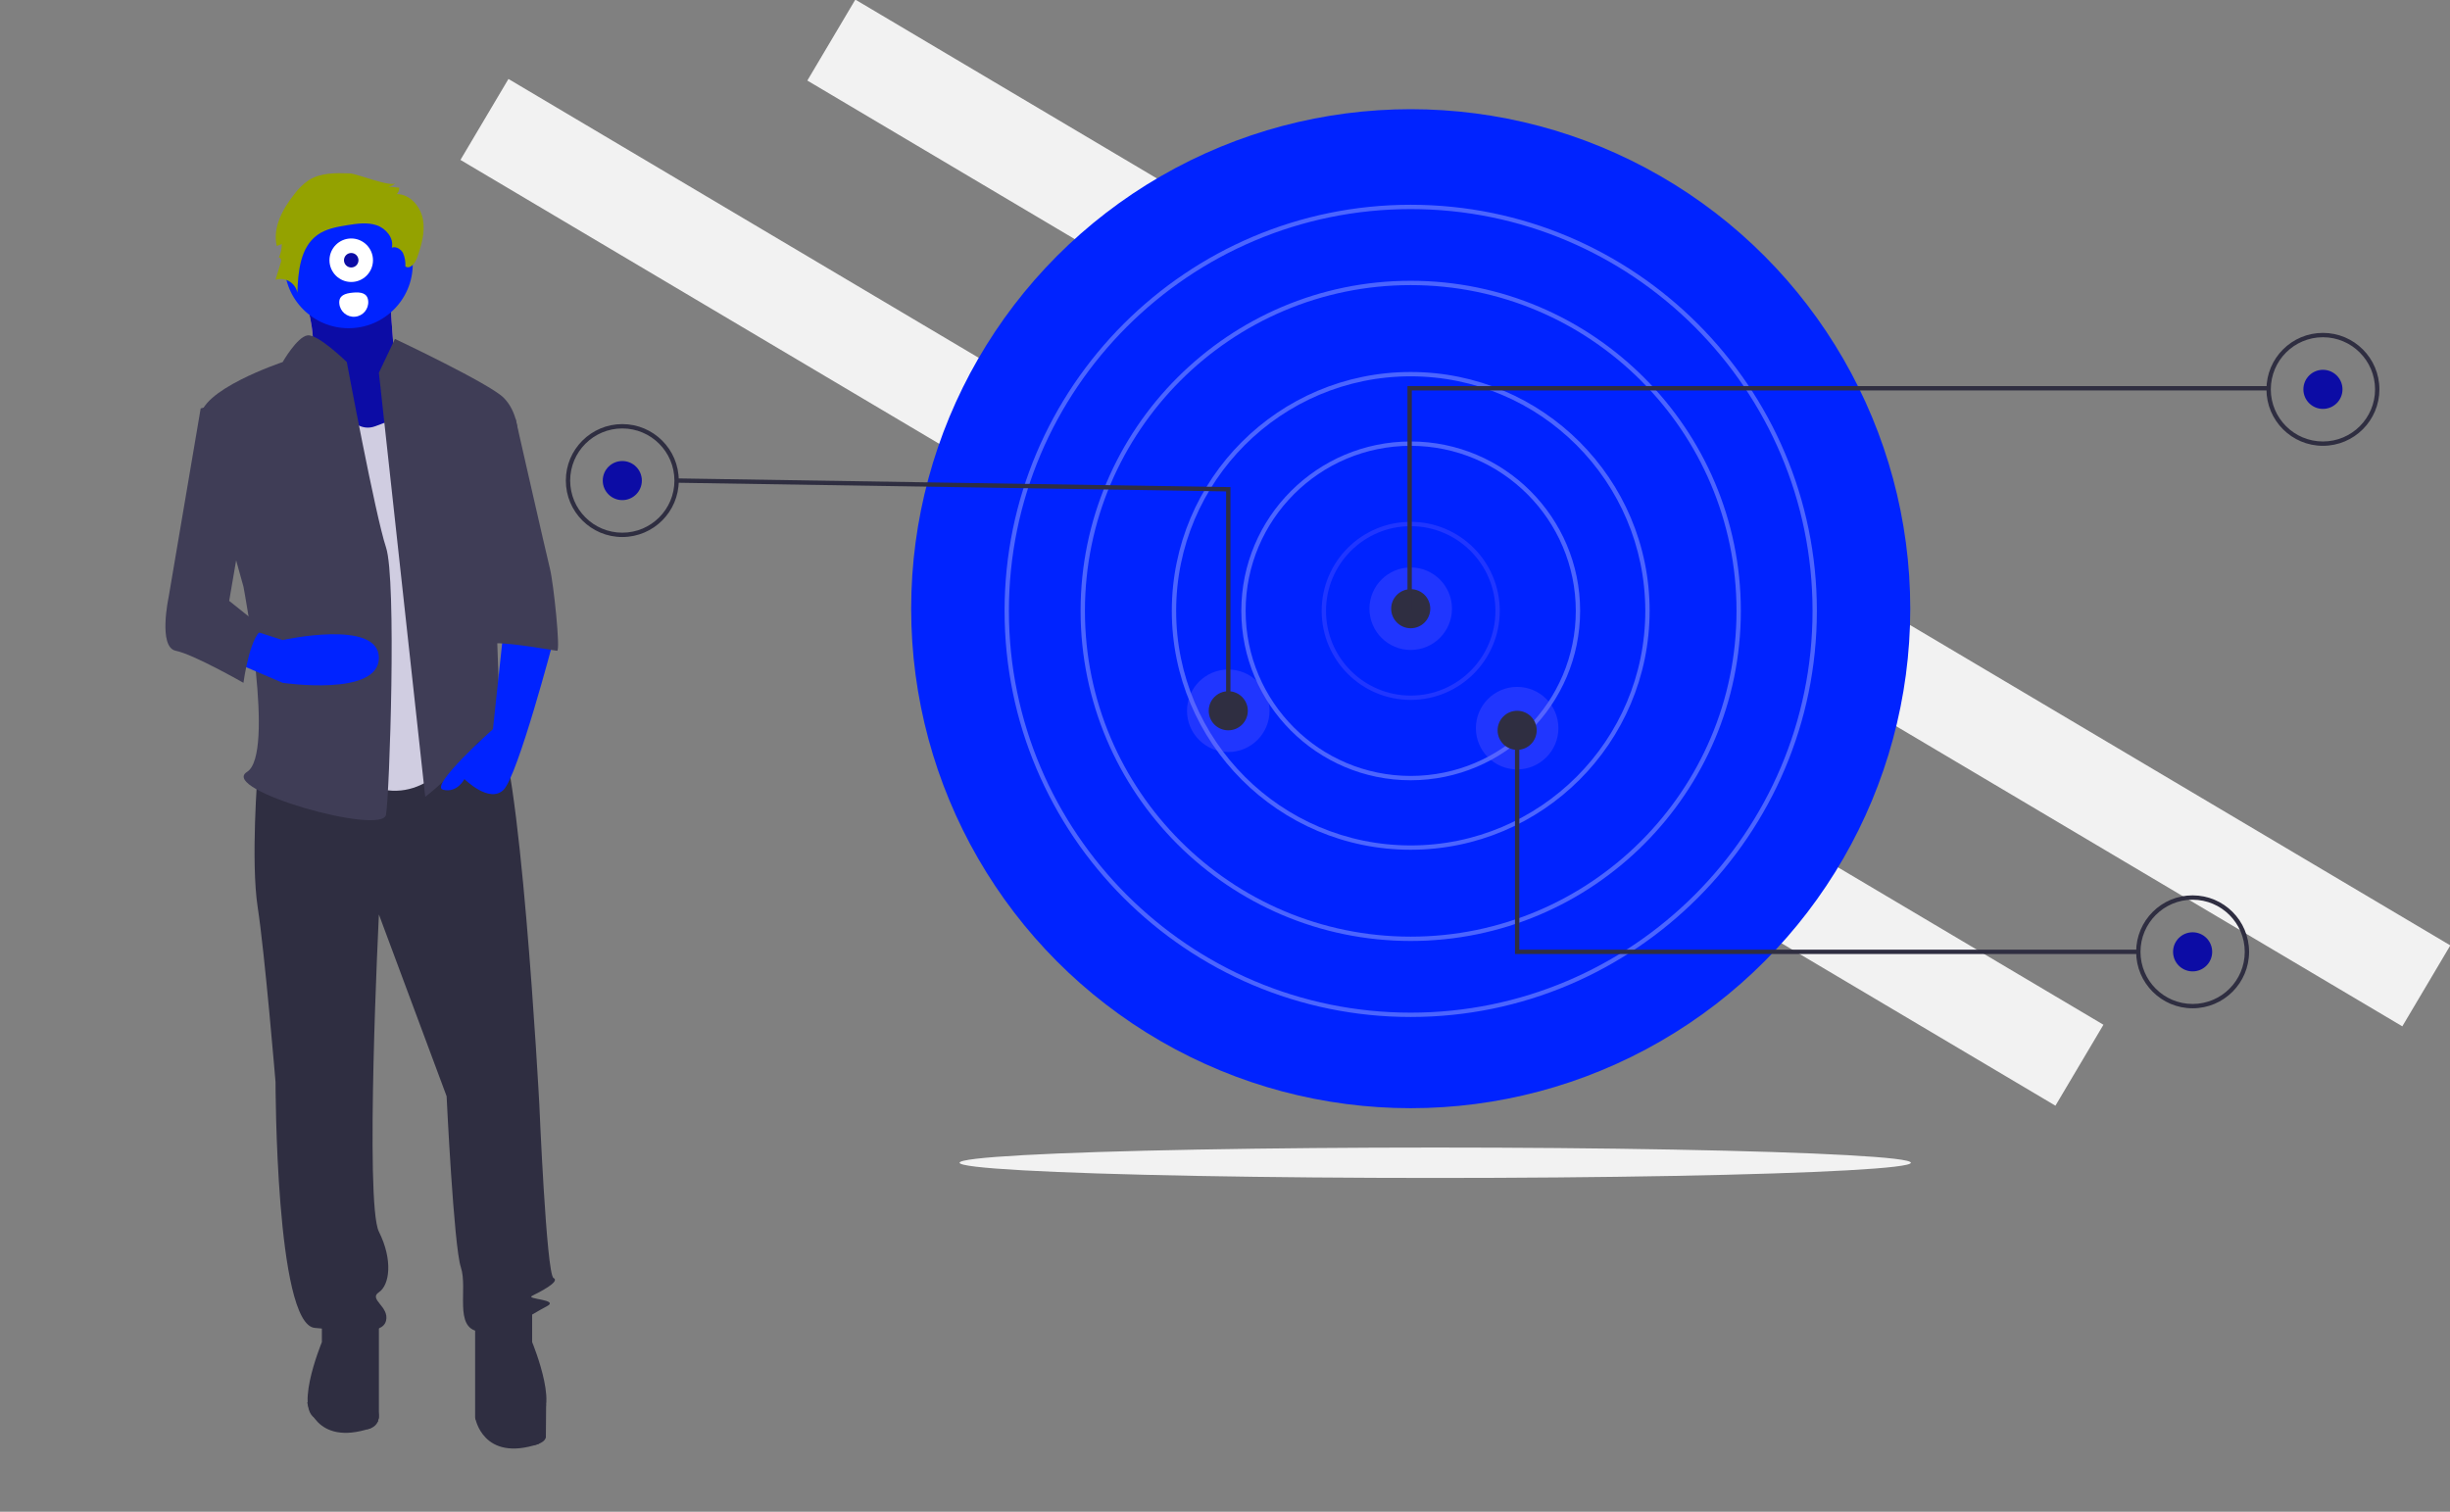 <?xml version="1.0" encoding="utf-8"?>
<!-- Generator: Adobe Illustrator 16.0.0, SVG Export Plug-In . SVG Version: 6.00 Build 0)  -->
<!DOCTYPE svg PUBLIC "-//W3C//DTD SVG 1.1//EN" "http://www.w3.org/Graphics/SVG/1.1/DTD/svg11.dtd">
<svg version="1.1" id="b7c4787f-e4a8-4036-aa60-d215daeece2d"
	 xmlns="http://www.w3.org/2000/svg" xmlns:xlink="http://www.w3.org/1999/xlink" x="0px" y="0px" width="989.07px"
	 height="610.336px" viewBox="0 0 989.07 610.336" enable-background="new 0 0 989.07 610.336" xml:space="preserve">
<rect x="0" y="0" width="989.07" height="610.336" fill="#808080" stroke="none"/>
<title>goals</title>
<rect x="282.955" y="188.186" transform="matrix(-0.86 -0.51 0.51 -0.86 1117.186 720.517)" fill="#F2F2F2" width="748.72" height="38"/>
<rect x="142.956" y="220.186" transform="matrix(-0.86 -0.51 0.51 -0.86 840.431 708.677)" fill="#F2F2F2" width="748.72" height="38"/>
<circle fill="#0023FF" cx="569.511" cy="245.756" r="201.669"/>
<path opacity="0.3" fill="#6C63FF" enable-background="new    " d="M569.511,282.583c-19.854,0-35.95-16.095-35.95-35.95
	s16.096-35.95,35.95-35.95s35.949,16.095,35.949,35.95l0,0C605.438,266.478,589.355,282.56,569.511,282.583z M569.511,212.437
	c-18.886,0-34.196,15.31-34.196,34.196s15.311,34.196,34.196,34.196s34.196-15.31,34.196-34.196l0,0
	C603.686,227.756,588.388,212.458,569.511,212.437L569.511,212.437z"/>
<path opacity="0.3" fill="#FFFFFF" enable-background="new    " d="M569.511,315.025c-37.772,0-68.392-30.621-68.392-68.393
	s30.619-68.392,68.392-68.392c37.771,0,68.392,30.62,68.392,68.392l0,0C637.86,284.387,607.265,314.982,569.511,315.025z
	 M569.511,179.995c-36.804,0-66.639,29.835-66.639,66.638s29.835,66.639,66.639,66.639s66.638-29.835,66.638-66.639
	C636.107,209.847,606.297,180.036,569.511,179.995L569.511,179.995z"/>
<path opacity="0.3" fill="#FFFFFF" enable-background="new    " d="M569.511,343.083c-53.269,0-96.45-43.182-96.45-96.45
	s43.183-96.45,96.45-96.45s96.45,43.182,96.45,96.45C665.9,299.876,622.754,343.023,569.511,343.083z M569.511,151.937
	c-52.3,0-94.696,42.397-94.696,94.696s42.396,94.697,94.696,94.697s94.696-42.398,94.696-94.697l0,0
	C664.148,194.358,621.785,151.996,569.511,151.937L569.511,151.937z"/>
<path opacity="0.3" fill="#FFFFFF" enable-background="new    " d="M569.511,379.909c-73.489,0-133.276-59.787-133.276-133.276
	c0-73.489,59.787-133.276,133.276-133.276s133.276,59.788,133.276,133.276C702.787,320.122,643,379.909,569.511,379.909z
	 M569.511,115.11c-72.522,0-131.523,59.001-131.523,131.523c0,72.521,59.001,131.523,131.523,131.523
	c72.521,0,131.522-59.002,131.522-131.523C701.033,174.111,642.032,115.11,569.511,115.11L569.511,115.11z"/>
<path opacity="0.3" fill="#FFFFFF" enable-background="new    " d="M569.511,410.598c-90.411,0-163.966-73.554-163.966-163.965
	c0-90.411,73.555-163.965,163.966-163.965s163.965,73.555,163.965,163.965C733.476,337.044,659.922,410.598,569.511,410.598z
	 M569.511,84.421c-89.444,0-162.212,72.768-162.212,162.211c0,89.444,72.768,162.212,162.212,162.212
	s162.212-72.768,162.212-162.212C731.723,157.189,658.955,84.421,569.511,84.421z"/>
<circle opacity="0.3" fill="#6C63FF" enable-background="new    " cx="569.511" cy="245.756" r="16.659"/>
<circle opacity="0.3" fill="#6C63FF" enable-background="new    " cx="612.475" cy="293.981" r="16.659"/>
<circle opacity="0.3" fill="#6C63FF" enable-background="new    " cx="495.857" cy="286.967" r="16.659"/>
<circle fill="#2F2E41" cx="569.511" cy="245.756" r="7.891"/>
<circle fill="#2F2E41" cx="495.857" cy="286.967" r="7.891"/>
<circle fill="#2F2E41" cx="612.475" cy="294.858" r="7.891"/>
<circle fill="#0C0CA5" cx="937.775" cy="157.197" r="7.892"/>
<polygon fill="#2F2E41" points="569.949,246.194 568.195,246.194 568.195,155.882 916.293,155.882 916.293,157.636 569.949,157.636 
	"/>
<path fill="#2F2E41" d="M937.775,179.995c-12.591,0-22.798-10.207-22.798-22.797c0-12.591,10.207-22.797,22.798-22.797
	c12.59,0,22.797,10.207,22.797,22.797C960.559,169.782,950.359,179.98,937.775,179.995z M937.775,136.153
	c-11.622,0-21.044,9.422-21.044,21.044s9.422,21.043,21.044,21.043s21.043-9.421,21.043-21.043
	C958.806,145.581,949.392,136.167,937.775,136.153L937.775,136.153z"/>
<circle fill="#0C0CA5" cx="885.166" cy="384.294" r="7.892"/>
<path fill="#2F2E41" d="M885.166,407.091c-12.591,0-22.798-10.207-22.798-22.798c0-12.59,10.207-22.797,22.798-22.797
	c12.59,0,22.797,10.207,22.797,22.797l0,0C907.949,396.878,897.751,407.077,885.166,407.091z M885.166,363.25
	c-11.622,0-21.044,9.422-21.044,21.043c0,11.623,9.422,21.044,21.044,21.044s21.043-9.421,21.043-21.044
	C906.196,372.677,896.782,363.264,885.166,363.25L885.166,363.25z"/>
<circle fill="#0C0CA5" cx="251.225" cy="194.024" r="7.891"/>
<path fill="#2F2E41" d="M251.225,216.821c-12.591,0-22.797-10.207-22.797-22.797c0-12.59,10.207-22.797,22.797-22.797
	s22.797,10.207,22.797,22.797C274.008,206.608,263.81,216.807,251.225,216.821z M251.225,172.98
	c-11.622,0-21.043,9.421-21.044,21.043c0,11.622,9.422,21.044,21.044,21.044s21.043-9.421,21.043-21.044l0,0
	C272.255,182.407,262.842,172.993,251.225,172.98L251.225,172.98z"/>
<polygon fill="#2F2E41" points="496.735,286.967 494.981,286.967 494.981,198.394 273.132,194.9 273.159,193.147 496.735,196.668 
	"/>
<polygon fill="#2F2E41" points="863.245,385.17 611.598,385.17 611.598,294.858 613.352,294.858 613.352,383.417 863.245,383.417 
	"/>
<ellipse fill="#F2F2F2" cx="579.402" cy="469.447" rx="192.023" ry="6.138"/>
<path fill="#FFB8B8" d="M120.584,111.65c0,0,9.858,28.059,3.792,32.375c-6.067,4.317,20.474,39.569,20.474,39.569l31.85-8.634
	l-17.44-29.497c0,0-2.275-29.497-2.275-33.814C156.984,107.333,120.584,111.65,120.584,111.65z"/>
<path fill="#0C0CA5" d="M120.584,111.65c0,0,9.858,28.059,3.792,32.375c-6.067,4.317,20.474,39.569,20.474,39.569l31.85-8.634
	l-17.44-29.497c0,0-2.275-29.497-2.275-33.814C156.984,107.333,120.584,111.65,120.584,111.65z"/>
<path fill="#2F2E41" d="M104.038,311.655c0,0-2.878,35.972,0,54.678c2.877,18.705,7.194,70.505,7.194,70.505s0,97.844,15.828,99.283
	c15.828,1.438,27.339,2.878,28.778-2.877s-7.194-8.635-2.877-11.512c4.316-2.878,5.755-12.95,0-24.462
	c-5.756-11.51,0-128.06,0-128.06l27.339,73.382c0,0,2.877,60.435,5.755,69.067c2.878,8.632-2.878,24.461,7.194,25.898
	c10.072,1.44,21.583-7.194,27.339-10.069c5.756-2.88-8.634-2.88-5.756-4.317c2.878-1.439,11.512-5.757,8.634-7.194
	c-2.878-1.44-5.756-70.505-5.756-70.505s-7.914-147.487-17.986-153.242c-10.073-5.757-16.547,4.157-16.547,4.157L104.038,311.655z"
	/>
<path fill="#2F2E41" d="M129.937,530.364v11.512c0,0-12.95,31.291,0,31.291s23.022,3.243,23.022-1.074v-38.849L129.937,530.364z"/>
<path fill="#2F2E41" d="M214.831,530.346v11.51c0,0,12.95,31.291,0,31.291c-12.95,0-23.022,3.243-23.022-1.074v-38.849
	L214.831,530.346z"/>
<circle fill="#0023FF" cx="140.729" cy="106.614" r="25.9"/>
<path fill="#D0CDE1" d="M132.815,154.816c0,0,7.194,21.583,18.705,17.267l11.511-4.316l20.145,138.132
	c0,0-15.828,23.023-38.85,8.635C121.304,300.144,132.815,154.816,132.815,154.816z"/>
<path fill="#3F3D56" d="M152.959,150.5l6.475-13.669c0,0,38.13,17.986,43.885,23.742c5.756,5.755,5.756,14.388,5.756,14.388
	l-10.072,35.973c0,0,2.877,79.138,2.877,82.016c0,2.879,10.072,18.706,2.878,12.949c-7.195-5.755-8.633-11.51-14.389-2.877
	c-5.755,8.634-18.705,18.706-18.705,18.706L152.959,150.5z"/>
<path fill="#0023FF" d="M203.32,254.099l-4.316,40.29c0,0-25.9,23.021-20.145,24.459c5.756,1.44,8.633-4.314,8.633-4.314
	s10.072,10.072,15.828,4.314c5.756-5.755,20.145-60.431,20.145-60.431L203.32,254.099z"/>
<path fill="#94A200" d="M141.281,70.01c-5.742-0.205-11.886-0.307-16.728,2.788c-2.227,1.553-4.181,3.465-5.781,5.659
	c-4.715,5.96-8.789,13.46-7.037,20.855l2.033-0.794c0,1.975-0.438,3.924-1.285,5.707c0.287-0.833,1.246,0.514,0.989,1.356
	l-2.241,7.351c3.653-1.125,7.526,0.923,8.652,4.577c0.07,0.227,0.128,0.457,0.175,0.689c0.256-8.538,1.142-18.329,8.068-23.329
	c3.493-2.521,7.913-3.291,12.167-3.975c3.923-0.63,8.037-1.231,11.795,0.061c3.758,1.292,6.959,5.135,6.106,9.017
	c1.733-0.597,3.671,0.611,4.528,2.232c0.726,1.69,1.043,3.528,0.927,5.364c1.847,1.305,3.949-1.287,4.702-3.42
	c1.767-5.007,3.337-10.336,2.386-15.56c-0.952-5.223-5.208-10.215-10.518-10.233c0.645-0.708,0.989-1.639,0.959-2.595l-4.376-0.37
	c1.111-0.158,2.133-0.697,2.89-1.525C157.936,75.8,144.122,70.112,141.281,70.01z"/>
<path fill="#3F3D56" d="M140.009,146.183c0,0-11.713-11.478-15.929-10.775c-4.215,0.703-9.971,10.775-9.971,10.775
	s-34.533,11.511-33.095,23.022c1.439,11.511,17.267,67.627,17.267,67.627s12.95,67.628,1.439,74.822
	c-11.511,7.192,54.677,25.899,56.116,17.267c1.439-8.634,4.316-94.967,0-107.917C151.52,208.055,140.009,146.183,140.009,146.183z"
	/>
<path fill="#0023FF" d="M93.965,267.05l20.145,8.635c0,0,38.85,5.755,38.85-10.074c0-15.828-38.85-7.194-38.85-7.194l-12.951-4.142
	L93.965,267.05z"/>
<path fill="#3F3D56" d="M190.37,169.206h17.792c0,0,12.424,54.678,13.863,60.433c1.439,5.756,4.317,33.094,2.877,33.094
	c-1.438,0-30.216-5.756-30.216-1.438L190.37,169.206z"/>
<path fill="#3F3D56" d="M98.282,160.572l-17.267,4.317l-12.95,76.261c0,0-4.316,20.145,2.878,21.583
	c7.194,1.44,27.339,12.952,27.339,12.952s2.878-21.585,8.633-21.585l-14.389-11.511l8.633-50.361L98.282,160.572z"/>
<circle id="Ellipse_506" fill="#FFFFFF" cx="141.792" cy="105.066" r="8.783"/>
<circle id="Ellipse_507" fill="#0C0CA5" cx="141.792" cy="105.066" r="2.927"/>
<path id="Path_6477" fill="#FFFFFF" d="M148.641,121.522c0.287,3.219-2.089,6.061-5.308,6.349c-3.219,0.287-6.06-2.089-6.349-5.308
	c0-0.01-0.001-0.019-0.002-0.029c-0.289-3.228,2.274-4.102,5.502-4.391C145.714,117.854,148.353,118.293,148.641,121.522z"/>
<path fill="#2F2E41" d="M124.035,566.168c0,0,3,18,25.5,10.5c3-2.667,3-2.667,3-2.667l-0.5-6.333L124.035,566.168z"/>
<path fill="#2F2E41" d="M191.868,572.501c0,0,3,18,25.5,10.5c3-2.667,3-2.667,3-2.667l0.104-13.229L191.868,572.501z"/>
<path fill="#2F2E41" d="M215.504,583.512c0,0,5.344-0.969,4.813-3.938S215.504,583.512,215.504,583.512z"/>
<path fill="#2F2E41" d="M147.994,577.086c0,0,5.292-0.458,4.917-5.875S147.994,577.086,147.994,577.086z"/>
</svg>
